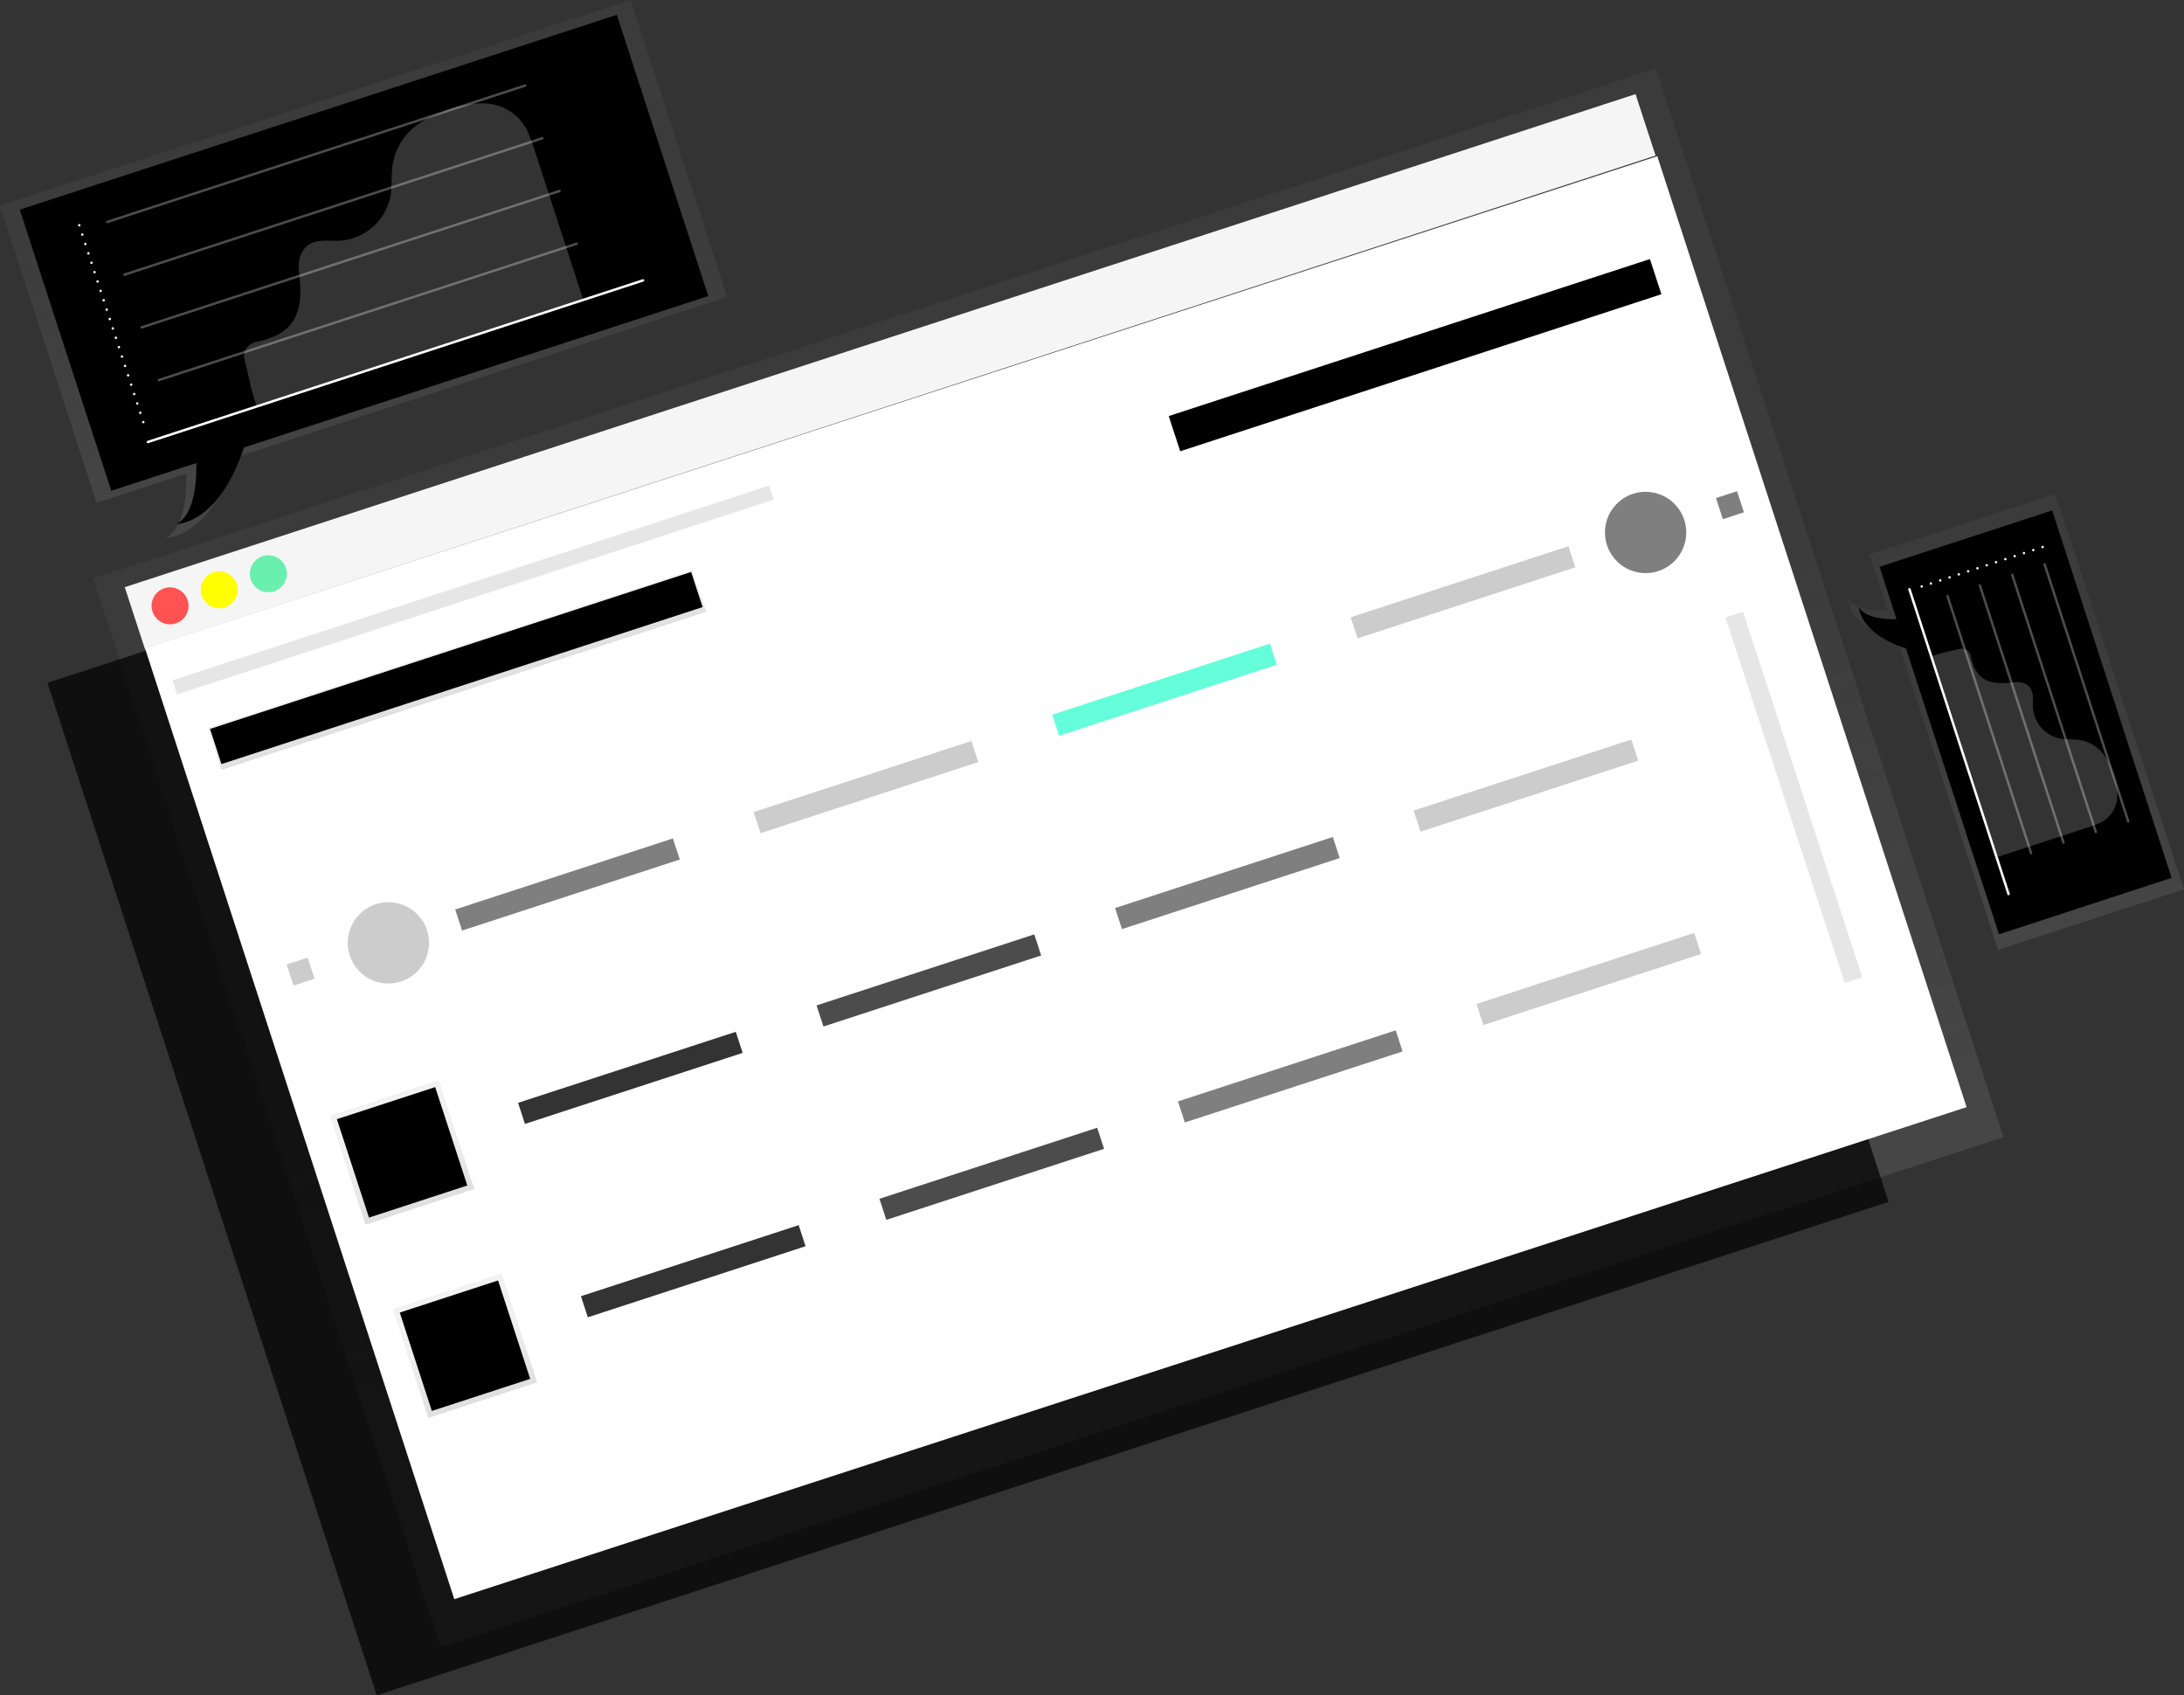 <svg id="fd90b8a3-4437-4e53-9ed1-6a62608c98e9" data-name="Layer 1" xmlns="http://www.w3.org/2000/svg" xmlns:xlink="http://www.w3.org/1999/xlink" width="901.27" height="699.5" viewBox="0 0 901.27 699.5"><rect x="0" y="0" width="901.27" height="699.5" fill="#333333" stroke="none"/><defs><linearGradient id="847eb8af-bbce-4f57-ba7f-3359ee06be62" x1="551.11" y1="673.8" x2="551.11" y2="209.77" gradientTransform="translate(-228.24 104.61) rotate(-18.05)" gradientUnits="userSpaceOnUse"><stop offset="0" stop-color="gray" stop-opacity="0.25"/><stop offset="0.54" stop-color="gray" stop-opacity="0.12"/><stop offset="1" stop-color="gray" stop-opacity="0.1"/></linearGradient><linearGradient id="2b201dea-c73f-4bea-9091-2864ae23bad1" x1="343.1" y1="301.6" x2="343.1" y2="283.2" gradientTransform="translate(-5.04 84.03) rotate(0.03)" xlink:href="#847eb8af-bbce-4f57-ba7f-3359ee06be62"/><linearGradient id="0aaf87fd-7158-43f3-b384-09839f3693d8" x1="259.93" y1="498.37" x2="259.93" y2="451.06" gradientTransform="translate(55.61 100.87) rotate(0.03)" xlink:href="#847eb8af-bbce-4f57-ba7f-3359ee06be62"/><linearGradient id="3b303ee2-e0cd-4b1a-91b8-34e7f84aee2c" x1="259.89" y1="582.27" x2="259.89" y2="534.96" gradientTransform="translate(81.64 96.75) rotate(0.03)" xlink:href="#847eb8af-bbce-4f57-ba7f-3359ee06be62"/><linearGradient id="b94f881d-d710-4203-9d7d-b4a45cccc17d" x1="299.41" y1="322.19" x2="299.41" y2="100.25" gradientTransform="matrix(1, 0, 0, 1, 0, 0)" xlink:href="#847eb8af-bbce-4f57-ba7f-3359ee06be62"/><linearGradient id="259efb3a-7d6a-4a96-8460-9c2c2a692674" x1="981.21" y1="492.23" x2="981.21" y2="304.03" gradientTransform="matrix(1, 0, 0, 1, 0, 0)" xlink:href="#847eb8af-bbce-4f57-ba7f-3359ee06be62"/></defs><title>browser stats</title><polygon points="38.44 238.68 47.16 265.48 181.88 679.65 826.78 469.2 692.06 55.03 683.35 28.23 38.44 238.68" fill="url(#847eb8af-bbce-4f57-ba7f-3359ee06be62)"/><polygon points="19.59 281.74 27.84 307.13 155.47 699.5 779.36 495.91 651.73 103.53 643.48 78.15 19.59 281.74" fill="currentColor" opacity="0.7"/><rect x="188.98" y="240.19" width="656.27" height="26.69" transform="matrix(0.95, -0.31, 0.31, 0.95, -202.51, 72.68)" fill="#f5f5f5"/><rect x="256.92" y="256.11" width="656.27" height="412.61" transform="translate(-263.71 103.4) rotate(-18.02)" fill="#fff"/><path d="M226.79,347.88a7.62,7.62,0,1,1-9.61-4.89A7.63,7.63,0,0,1,226.79,347.88Z" transform="translate(-149.37 -100.25)" fill="#ff5252"/><path d="M247.07,341.26a7.62,7.62,0,1,1-9.61-4.89A7.63,7.63,0,0,1,247.07,341.26Z" transform="translate(-149.37 -100.25)" fill="#ff0"/><path d="M267.36,334.63a7.62,7.62,0,1,1-9.61-4.89A7.63,7.63,0,0,1,267.36,334.63Z" transform="translate(-149.37 -100.25)" fill="#69f0ae"/><rect x="232.73" y="367.44" width="210.37" height="18.3" transform="translate(-249.52 23.16) rotate(-18.07)" fill="url(#2b201dea-c73f-4bea-9091-2864ae23bad1)"/><rect x="233.26" y="368.24" width="208.85" height="15.25" transform="translate(-249.31 23.05) rotate(-18.07)" fill="currentColor"/><rect x="628.9" y="239.13" width="208.85" height="15.25" transform="translate(-189.74 139.42) rotate(-18.07)" fill="currentColor"/><rect x="628.9" y="239.13" width="208.85" height="15.25" transform="translate(-189.74 139.42) rotate(-18.07)" opacity="0.2"/><rect x="268.86" y="496.55" width="9.15" height="9.15" transform="translate(-291.34 9.3) rotate(-18.07)" fill="currentColor" opacity="0.2"/><rect x="858.69" y="304.08" width="9.15" height="9.15" transform="translate(-202.53 182.78) rotate(-18.07)" fill="currentColor" opacity="0.5"/><path d="M325.6,484.1a16.77,16.77,0,1,1-21.13-10.75A16.79,16.79,0,0,1,325.6,484.1Z" transform="translate(-149.37 -100.25)" fill="currentColor" opacity="0.2"/><path d="M844.42,314.8A16.77,16.77,0,1,1,823.29,304,16.79,16.79,0,0,1,844.42,314.8Z" transform="translate(-149.37 -100.25)" fill="currentColor" opacity="0.5"/><rect x="336.31" y="460.61" width="94.51" height="9.15" transform="translate(-274.75 41.69) rotate(-18.07)" fill="currentColor" opacity="0.5"/><rect x="362.26" y="540.39" width="94.51" height="9.15" transform="translate(-298.22 53.68) rotate(-18.07)" fill="currentColor" opacity="0.8"/><rect x="485.45" y="500.19" width="94.51" height="9.15" transform="translate(-279.68 89.91) rotate(-18.07)" fill="currentColor" opacity="0.7"/><rect x="608.63" y="460" width="94.51" height="9.15" transform="translate(-261.13 126.14) rotate(-18.07)" fill="currentColor" opacity="0.5"/><rect x="731.82" y="419.8" width="94.51" height="9.15" transform="translate(-242.58 162.37) rotate(-18.07)" fill="currentColor" opacity="0.2"/><rect x="388.21" y="620.17" width="94.51" height="9.15" transform="translate(-321.69 65.67) rotate(-18.07)" fill="currentColor" opacity="0.8"/><rect x="511.4" y="579.97" width="94.51" height="9.15" transform="translate(-303.15 101.9) rotate(-18.07)" fill="currentColor" opacity="0.7"/><rect x="634.58" y="539.78" width="94.51" height="9.15" transform="translate(-284.6 138.13) rotate(-18.07)" fill="currentColor" opacity="0.5"/><rect x="757.77" y="499.58" width="94.51" height="9.15" transform="translate(-266.05 174.36) rotate(-18.07)" fill="currentColor" opacity="0.2"/><rect x="459.5" y="420.41" width="94.51" height="9.15" transform="translate(-256.21 77.92) rotate(-18.07)" fill="currentColor" opacity="0.2"/><rect x="582.68" y="380.22" width="94.51" height="9.15" transform="translate(-237.66 114.15) rotate(-18.07)" fill="#64ffda"/><rect x="705.86" y="340.02" width="94.51" height="9.15" transform="translate(-219.11 150.39) rotate(-18.07)" fill="currentColor" opacity="0.2"/><rect x="291.69" y="552.06" width="47.26" height="47.29" transform="translate(-312.41 25.97) rotate(-18.07)" fill="url(#0aaf87fd-7158-43f3-b384-09839f3693d8)"/><rect x="317.64" y="631.84" width="47.26" height="47.29" transform="translate(-335.88 37.96) rotate(-18.07)" fill="url(#3b303ee2-e0cd-4b1a-91b8-34e7f84aee2c)"/><rect x="293.98" y="554.35" width="42.68" height="42.71" transform="translate(-312.41 25.97) rotate(-18.07)" fill="currentColor"/><rect x="319.93" y="634.13" width="42.68" height="42.71" transform="translate(-335.88 37.96) rotate(-18.07)" fill="currentColor"/><path d="M409.59,100.25,149.37,185.17l39.87,122.57,37.07-12.1c.14,5.4-.11,22.34-8.67,26.55,0,0,18.15.59,29.4-33.32l202.41-66.05Z" transform="translate(-149.37 -100.25)" fill="url(#b94f881d-d710-4203-9d7d-b4a45cccc17d)"/><path d="M403.91,106.36l-246.37,80.4,37.75,116,35.1-11.45c.14,5.12-.11,21.15-8.21,25.14,0,0,17.18.55,27.84-31.55L441.66,222.4Z" transform="translate(-149.37 -100.25)" fill="currentColor"/><line x1="32.71" y1="92.94" x2="32.71" y2="92.94" fill="none" stroke="#fff" stroke-linecap="round" stroke-linejoin="round"/><line x1="33.97" y1="96.8" x2="58.51" y2="172.23" fill="none" stroke="#fff" stroke-linecap="round" stroke-linejoin="round" stroke-dasharray="0 4.07"/><line x1="59.14" y1="174.17" x2="59.14" y2="174.17" fill="none" stroke="#fff" stroke-linecap="round" stroke-linejoin="round"/><line x1="61.01" y1="182.38" x2="265.35" y2="115.7" fill="none" stroke="#fff" stroke-linecap="round" stroke-linejoin="round"/><line x1="65.52" y1="156.84" x2="237.98" y2="100.56" fill="none" stroke="#fff" stroke-linecap="round" stroke-linejoin="round" opacity="0.3"/><line x1="58.45" y1="135.08" x2="230.9" y2="78.81" fill="none" stroke="#fff" stroke-linecap="round" stroke-linejoin="round" opacity="0.3"/><line x1="51.37" y1="113.32" x2="223.82" y2="57.05" fill="none" stroke="#fff" stroke-linecap="round" stroke-linejoin="round" opacity="0.3"/><line x1="44.29" y1="91.57" x2="216.75" y2="35.29" fill="none" stroke="#fff" stroke-linecap="round" stroke-linejoin="round" opacity="0.3"/><path d="M250.16,247.91a3.58,3.58,0,0,1-.07-1,6.15,6.15,0,0,1,5.18-5.6l.74-.15c4.84-1.21,9.81-3,13.07-6.77,5.12-6,4.53-15.11,3.65-22.49a12.85,12.85,0,0,1,.93-6.85c3.17-7,10.15-5.18,16.1-5.48a22.88,22.88,0,0,0,20.73-18.3c.74-4.2.27-8.53.87-12.75a25.23,25.23,0,0,1,8.11-15.09c4.5-4,10.33-6.28,15.93-8.23a39.6,39.6,0,0,1,13.91-2.29h.25a20.34,20.34,0,0,1,18.23,13.12c1.24,3.21,2.3,6.49,3.41,9.89,6.13,18.86,11.8,36.26,18.88,58.1-8.7,2.76-29.1,9.41-31.89,10.32l-30.43,9.93c-20.29,6.62-39.69,13.58-62.32,20.34-4.67,1.39,0,0-10.14,3.31C253.5,262.44,253.41,262.18,250.16,247.91Z" transform="translate(-149.37 -100.25)" fill="#fff" opacity="0.2"/><rect x="215.32" y="340.78" width="259.15" height="6.1" transform="matrix(0.95, -0.31, 0.31, 0.95, -239.01, 23.71)" fill="currentColor" opacity="0.1"/><path d="M1050.63,467.2,997.56,304l-76.72,25,7.56,23.25c-3.38.09-14-.07-16.62-5.43,0,0-.37,11.38,20.85,18.43l41.29,126.92Z" transform="translate(-149.37 -100.25)" fill="url(#259efb3a-7d6a-4a96-8460-9c2c2a692674)"/><path d="M1045.54,462.45,996.23,310.86,925,334.12l7,21.6c-3.14.08-13-.06-15.44-5,0,0-.34,10.57,19.37,17.12l38.36,117.92Z" transform="translate(-149.37 -100.25)" fill="currentColor"/><line x1="842.91" y1="225.71" x2="842.91" y2="225.71" fill="none" stroke="#fff" stroke-linecap="round" stroke-linejoin="round"/><line x1="839.07" y1="226.96" x2="794.94" y2="241.37" fill="none" stroke="#fff" stroke-linecap="round" stroke-linejoin="round" stroke-dasharray="0 4.04"/><line x1="793.02" y1="241.99" x2="793.02" y2="241.99" fill="none" stroke="#fff" stroke-linecap="round" stroke-linejoin="round"/><line x1="787.97" y1="243.14" x2="828.87" y2="368.88" fill="none" stroke="#fff" stroke-linecap="round" stroke-linejoin="round"/><line x1="803.66" y1="245.92" x2="838.18" y2="352.03" fill="none" stroke="#fff" stroke-linecap="round" stroke-linejoin="round" opacity="0.3"/><line x1="817.02" y1="241.56" x2="851.54" y2="347.67" fill="none" stroke="#fff" stroke-linecap="round" stroke-linejoin="round" opacity="0.3"/><line x1="830.39" y1="237.2" x2="864.9" y2="343.31" fill="none" stroke="#fff" stroke-linecap="round" stroke-linejoin="round" opacity="0.3"/><line x1="843.75" y1="232.84" x2="878.27" y2="338.95" fill="none" stroke="#fff" stroke-linecap="round" stroke-linejoin="round" opacity="0.3"/><path d="M958.65,367.88a2.19,2.19,0,0,1,.59,0,3.78,3.78,0,0,1,3.44,3.19c0,.19.06.34.09.45.74,3,1.83,6,4.15,8,3.66,3.15,9.28,2.79,13.81,2.24a7.87,7.87,0,0,1,4.21.57c4.28,2,3.18,6.25,3.36,9.9A14.05,14.05,0,0,0,999.53,405c2.58.46,5.24.16,7.83.54a15.47,15.47,0,0,1,9.27,5c2.46,2.77,3.86,6.35,5.05,9.8a24.4,24.4,0,0,1,1.4,8.56V429a12.53,12.53,0,0,1-8.06,11.22c-2,.76-4,1.42-6.08,2.1L973.26,454c-1.69-5.36-5.77-17.91-6.33-19.62-2.13-6.54-4-12.18-6.09-18.73-4.06-12.48-8.33-24.42-12.47-38.34-.85-2.87,0,0-2-6.24C949.73,369.93,949.89,369.88,958.65,367.88Z" transform="translate(-149.37 -100.25)" fill="#fff" opacity="0.2"/><rect x="885.84" y="349.89" width="7.62" height="158.64" transform="translate(-238.62 196.92) rotate(-18.07)" fill="currentColor" opacity="0.1"/></svg>